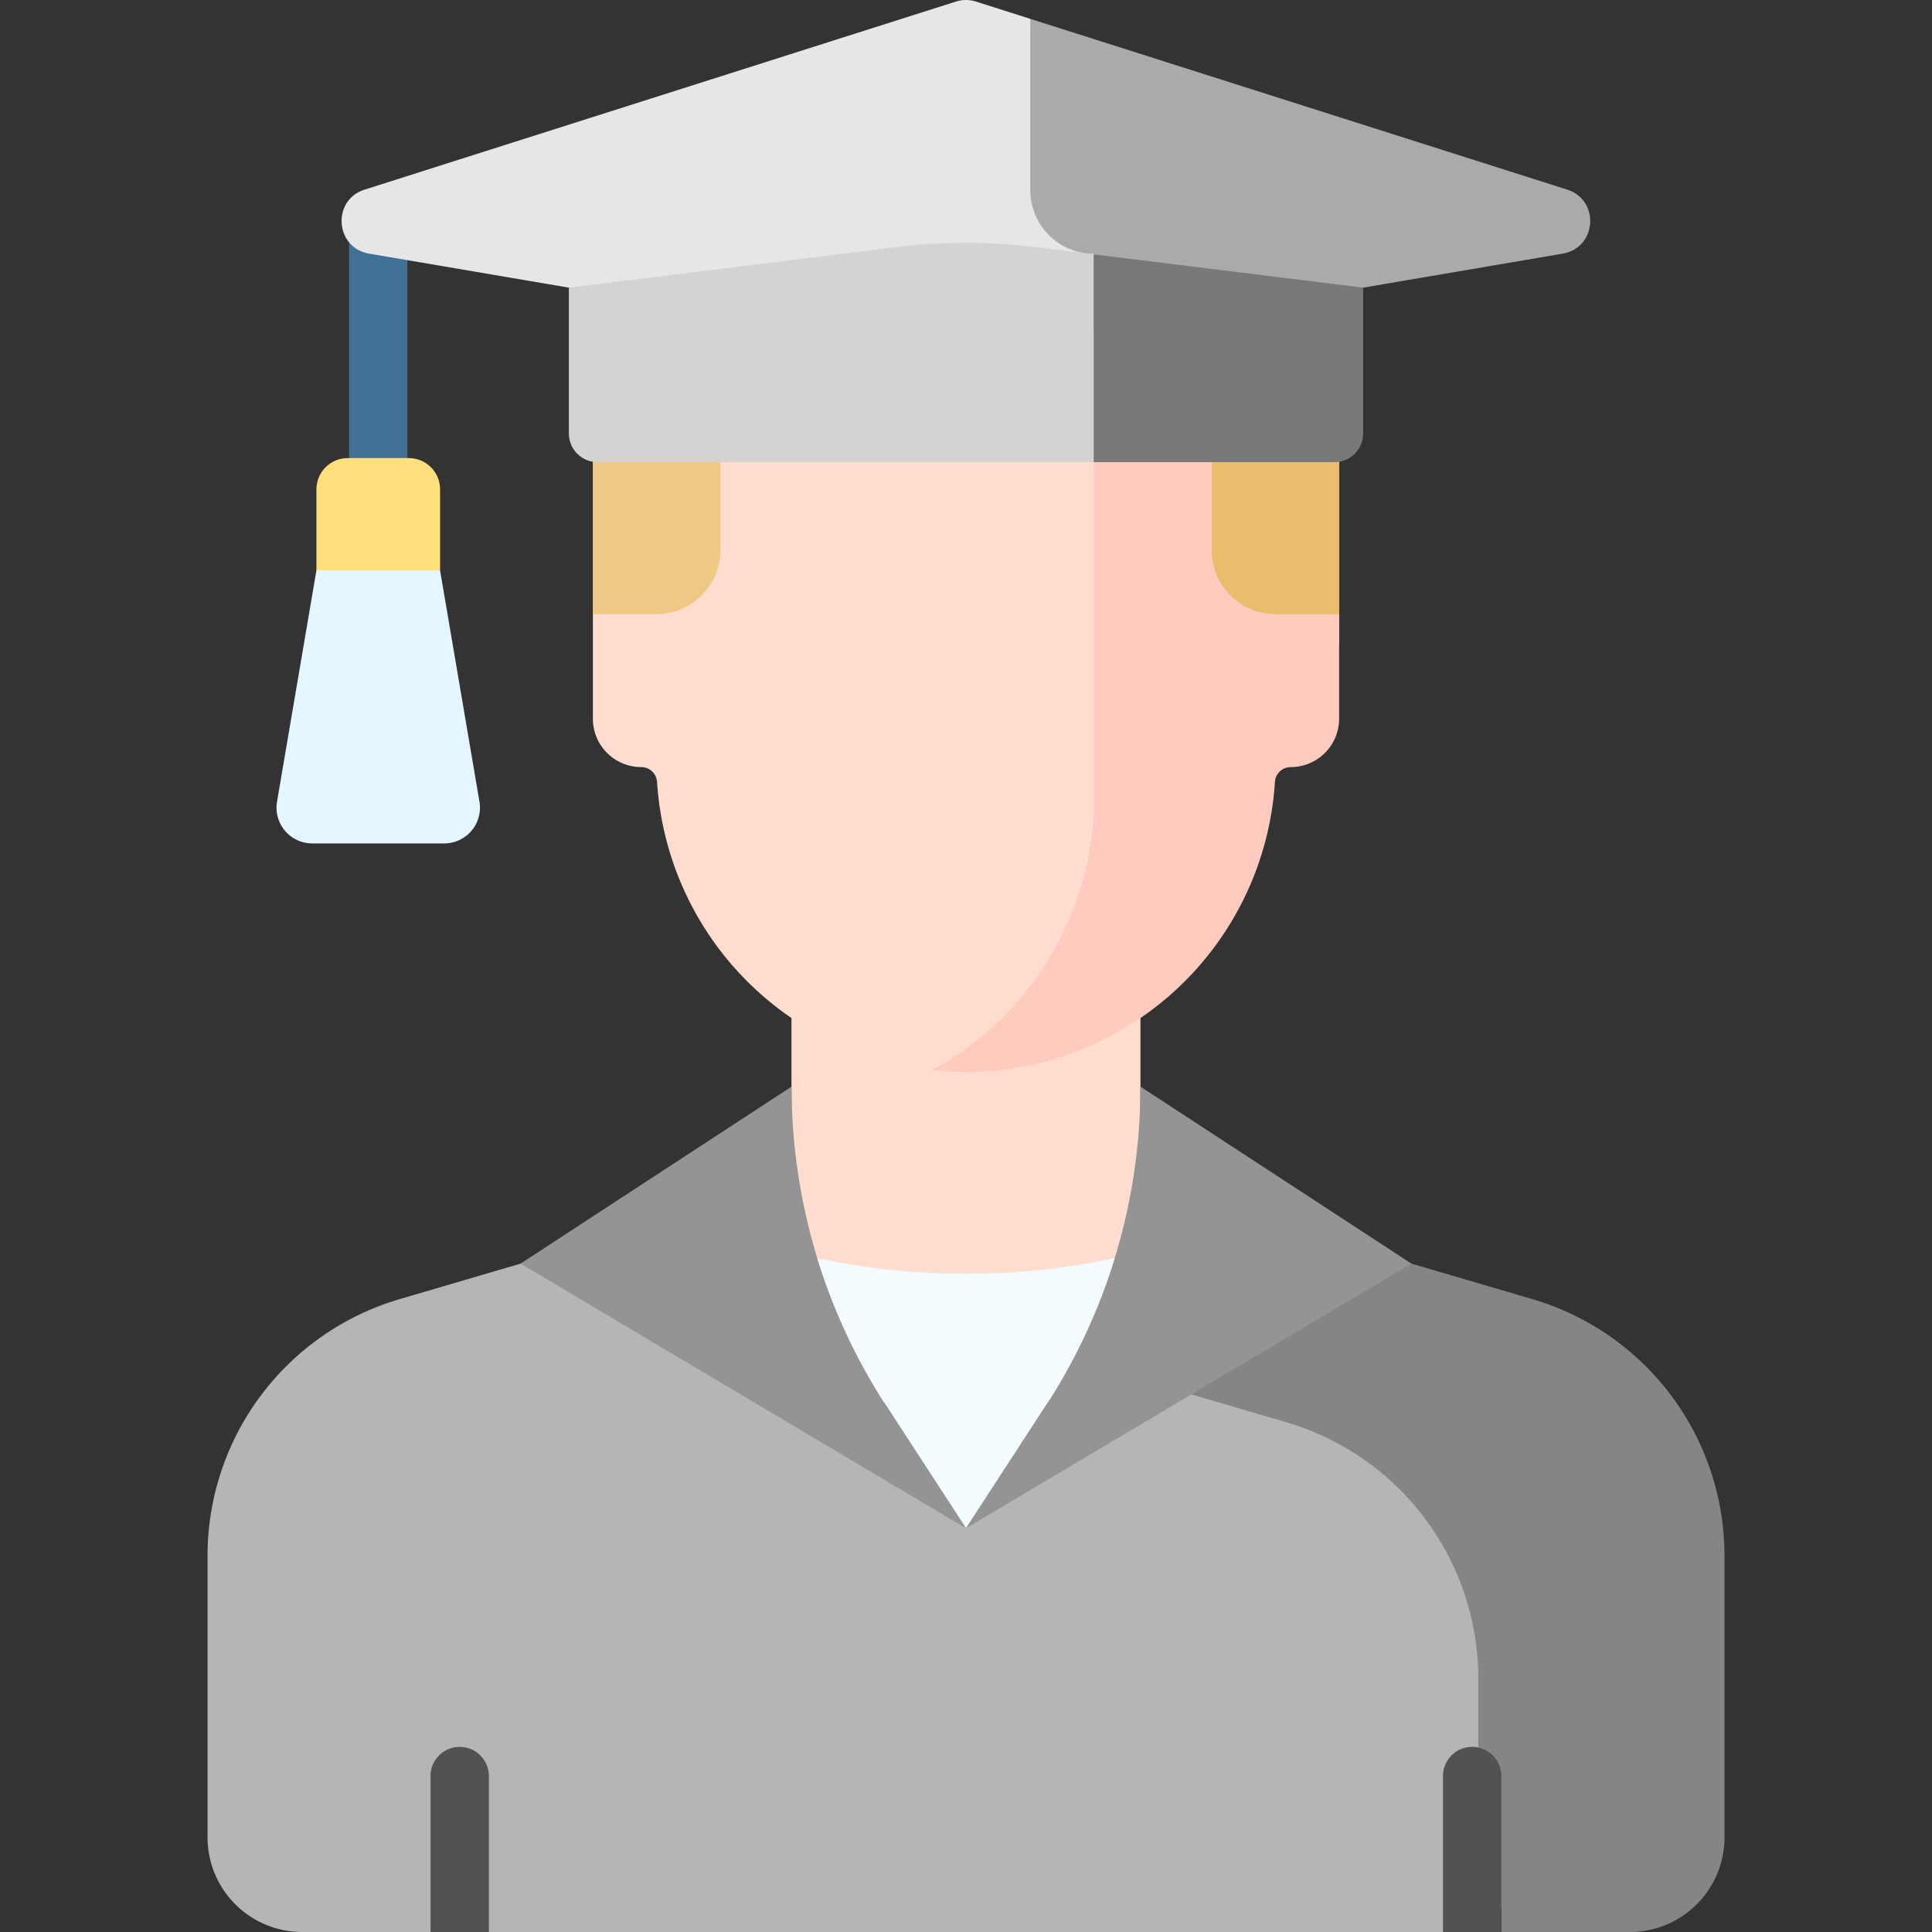 <svg width="47" height="47" fill="none" xmlns="http://www.w3.org/2000/svg"><rect width="100%" height="100%" fill="#333333" stroke="none"/><g clip-path="url(#clip0)"><path d="M32.614 34.127l-4.87-5.322V22.33h-8.49v6.477l-4.817 5.32h18.177z" fill="#FFDDCE"/><path d="M31.728 34.032l-4.366-1.282-3.862 4.429-6.678-7.659-7.1 2.084a6.507 6.507 0 00-4.673 6.243v6.85A2.303 2.303 0 007.35 47h3.123l.563-.402h.293l.563.402h23.211l.826-.59h.685v-5.85c0-3.02-1.99-5.678-4.887-6.528z" fill="#B5B5B5"/><path d="M37.278 31.604L30.18 29.52l-3.3 3.784 4.41 1.294a6.507 6.507 0 014.673 6.243v5.57h.56V47h3.126a2.303 2.303 0 002.303-2.303v-6.85a6.507 6.507 0 00-4.674-6.243z" fill="#858585"/><path d="M11.893 47v-3.767a.71.71 0 10-1.419 0V47h1.419zm24.63 0v-3.767a.71.71 0 10-1.419 0V47h1.419z" fill="#525252"/><path d="M10.706 13.878l-.727-.802H8.425l-.728.802-.958 5.625a.87.87 0 00.857 1.015h3.21a.87.87 0 00.858-1.015l-.958-5.625z" fill="#E4F6FF"/><path d="M9.91 12.511V5.4a.71.71 0 10-1.418 0v7.112h1.419z" fill="#407093"/><path d="M27.43 4.83h-7.862a5.146 5.146 0 00-5.147 5.145v4.965l.851.75h17.304V9.976a5.146 5.146 0 00-5.146-5.147z" fill="#EFC984"/><path d="M27.43 4.83h-.824v10.86h5.183l.785-.75V9.974A5.146 5.146 0 0027.43 4.83z" fill="#EABC6B"/><path d="M23.5 26.077c.086 0 .17-.001.256-.004a7.618 7.618 0 003.532-6.067v-8.988h-9.764v2.365c0 .86-.697 1.556-1.556 1.556h-1.545v2.544c0 .65.527 1.178 1.177 1.178.205 0 .372.16.385.365a7.531 7.531 0 007.515 7.051z" fill="#FFDDCE"/><path d="M31.032 14.94c-.86 0-1.556-.697-1.556-1.557v-2.365h-2.87v8.757a7.531 7.531 0 01-3.933 6.256 7.531 7.531 0 008.342-7.005.387.387 0 01.385-.365c.65 0 1.177-.527 1.177-1.178V14.94h-1.545z" fill="#FFCBBE"/><path d="M27.288 7.998V6.244a1.574 1.574 0 01-1.562-1.573V1.52L25.063.458l-1.321-.42a.803.803 0 00-.487 0L8.87 4.613c-.802.255-.721 1.416.109 1.557l14.518 2.473 3.79-.645z" fill="#E6E6E6"/><path d="M27.288 6.272l-2.092-.26a13.825 13.825 0 00-3.395 0l-7.962.986v3.548c0 .384.312.696.697.696h12.752v-4.97z" fill="#D5D2D2"/><path d="M38.126 4.613L25.063.458v4.163c0 .855.69 1.548 1.544 1.555v1.938l11.41-1.944c.83-.141.911-1.302.109-1.557z" fill="#AAA"/><path d="M26.607 6.187v5.055h5.857a.696.696 0 00.697-.696V6.998l-6.554-.81z" fill="#787878"/><path d="M10.706 13.878H7.698v-1.974c0-.42.34-.76.76-.76h1.488c.42 0 .76.34.76.76v1.974z" fill="#FFE07D"/><path d="M27.744 26.435c0 2.754-.8 5.45-2.302 7.759L23.5 37.179l10.836-6.439-6.592-4.305zm-8.488 0c0 2.754.8 5.45 2.302 7.759l1.942 2.985-10.836-6.439 6.592-4.305z" fill="#949494"/><path d="M27.117 30.606a16.893 16.893 0 01-3.617.381 16.92 16.92 0 01-3.617-.38c.387 1.26.948 2.47 1.675 3.587l1.942 2.985 1.942-2.985a14.223 14.223 0 001.675-3.588z" fill="#F4FBFF"/></g><defs><clipPath id="clip0"><path fill="#fff" d="M0 0h47v47H0z"/></clipPath></defs></svg>
